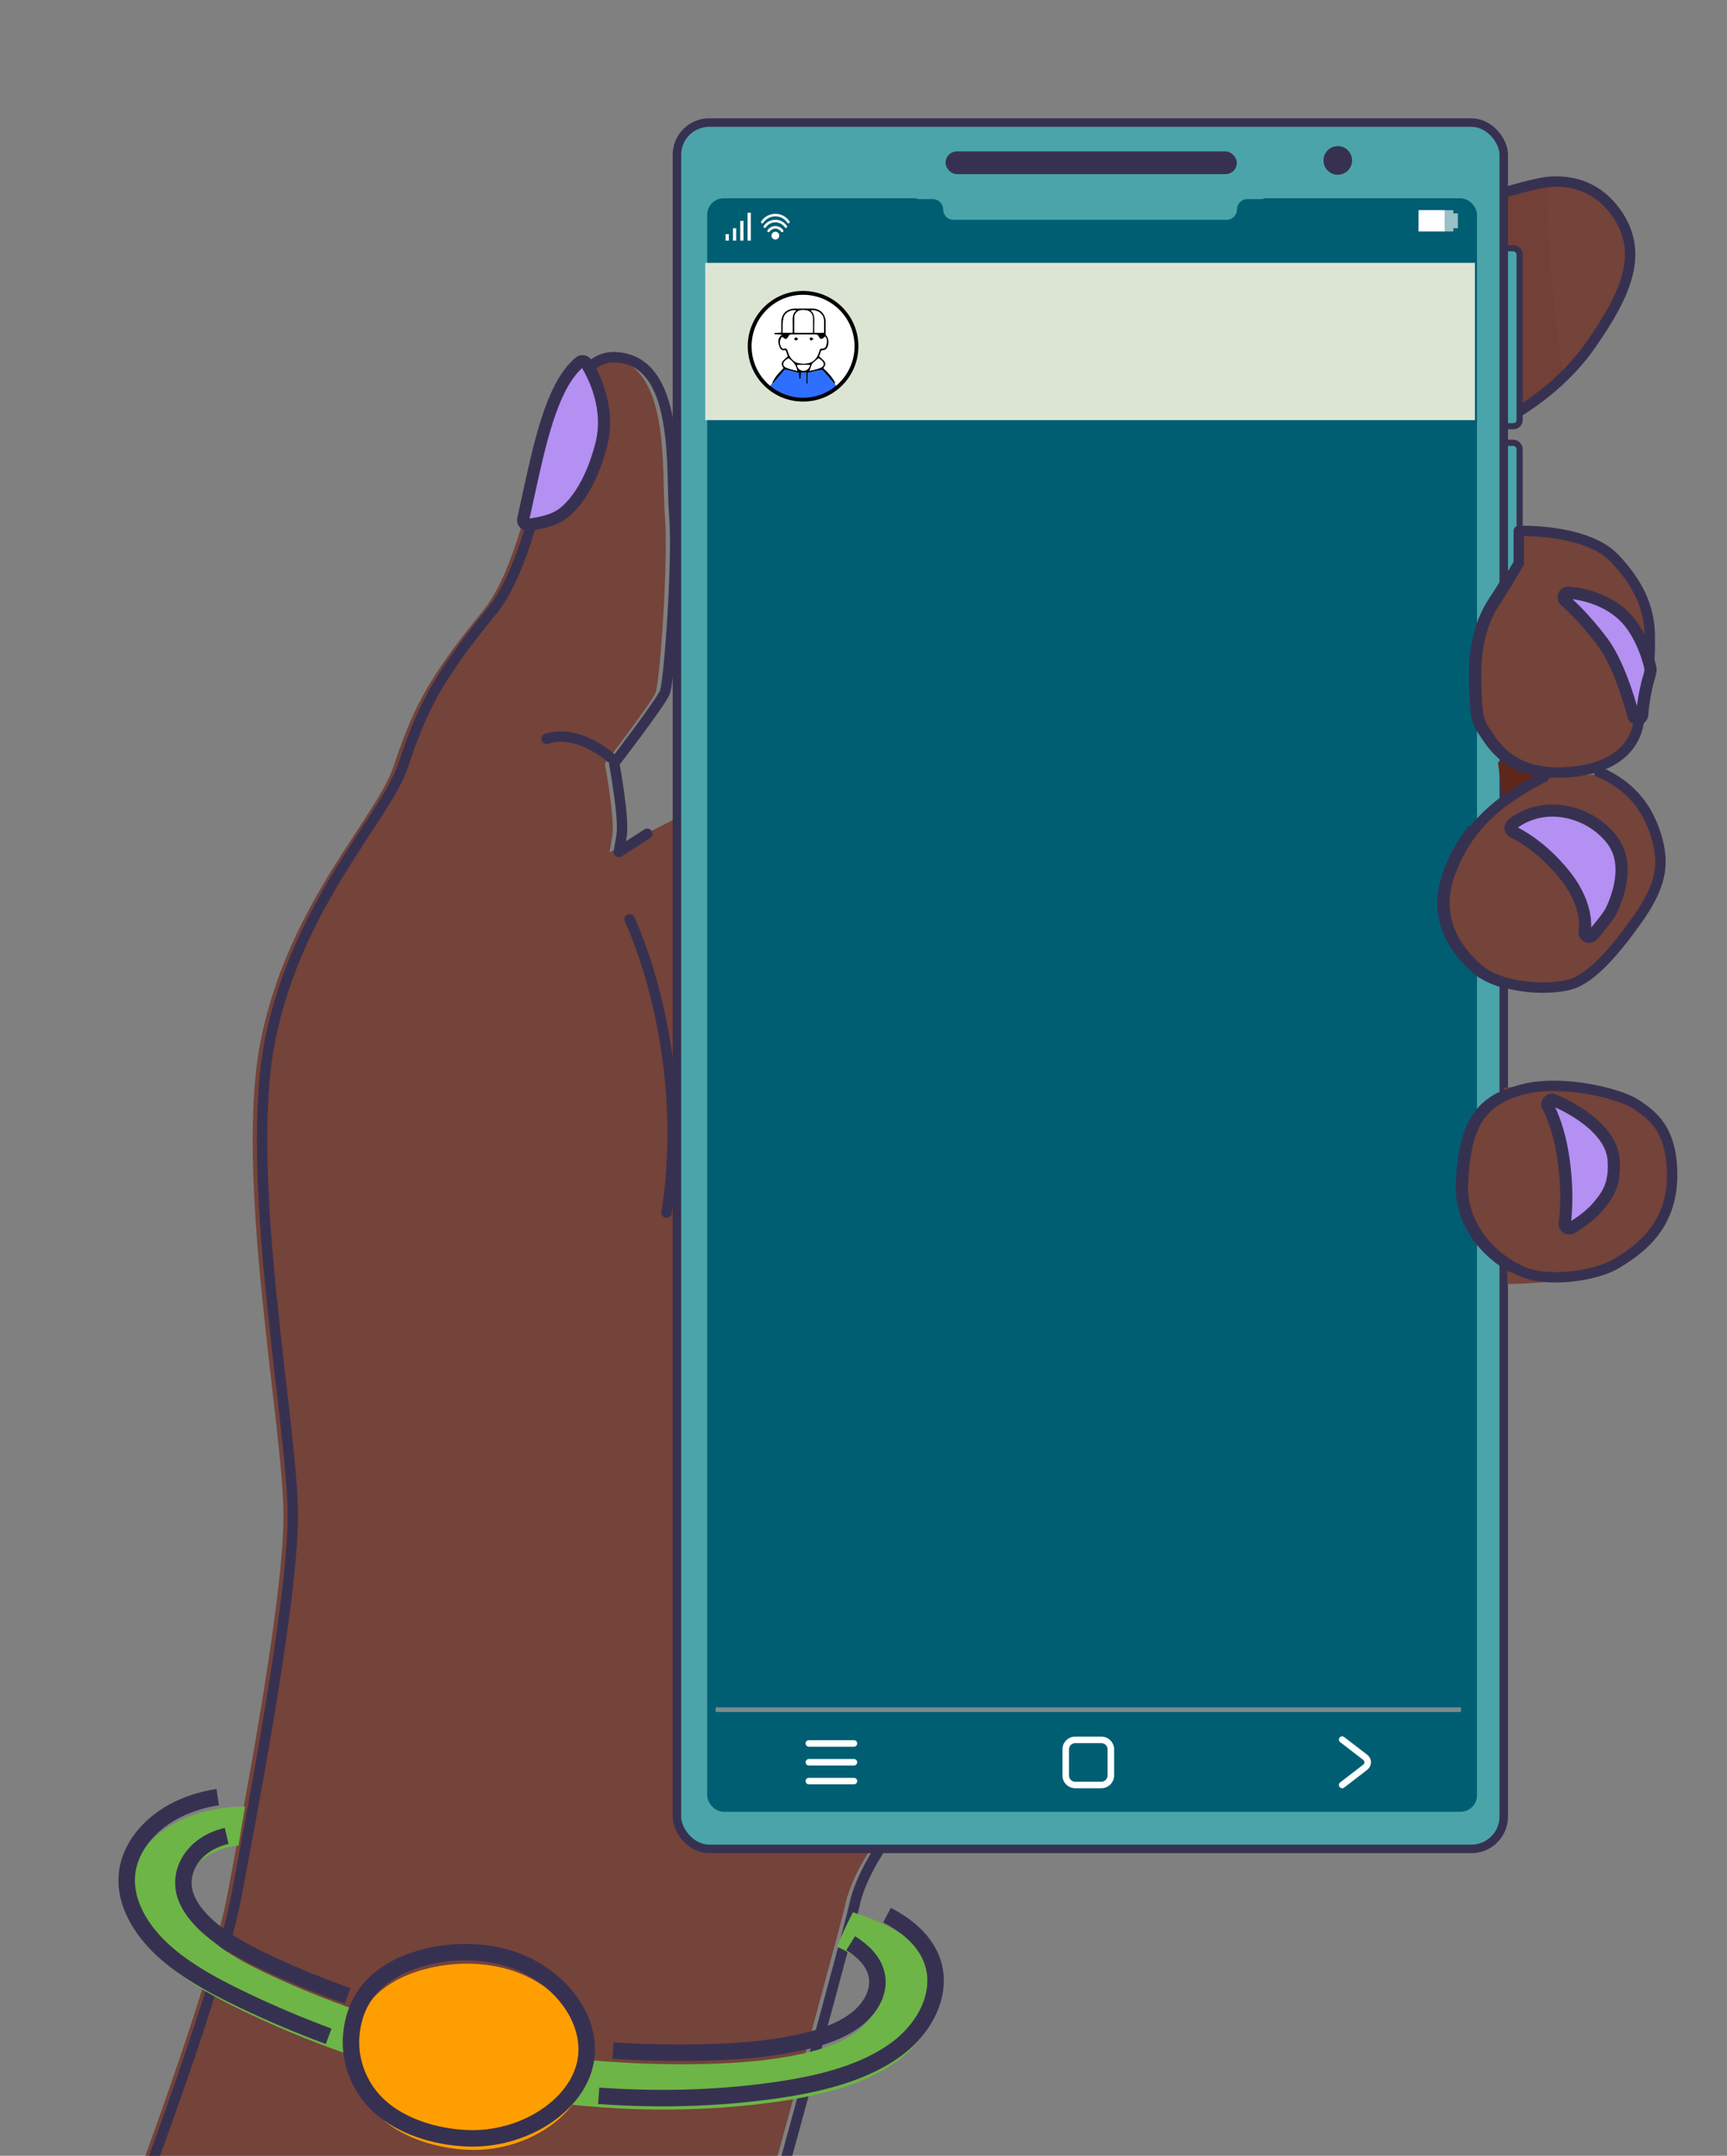 <?xml version="1.0" encoding="UTF-8"?>
<svg id="Capa_2" data-name="Capa 2" xmlns="http://www.w3.org/2000/svg" xmlns:xlink="http://www.w3.org/1999/xlink" viewBox="0 0 907.83 1133.22">
  <rect x="0" y="0" width="907.83" height="1133.22" fill="#808080" stroke="none"/>
  <defs>
    <style>
      .cls-1, .cls-2 {
        fill: #fff;
      }

      .cls-3 {
        fill: #724036;
      }

      .cls-4 {
        stroke: #000;
        stroke-width: 2.02px;
      }

      .cls-4, .cls-5 {
        stroke-miterlimit: 10;
      }

      .cls-4, .cls-5, .cls-6, .cls-7 {
        fill: none;
      }

      .cls-8 {
        fill: #7c8b8f;
      }

      .cls-9 {
        fill: #373151;
      }

      .cls-10 {
        fill: #005e73;
      }

      .cls-11 {
        fill: #dce5d3;
      }

      .cls-12 {
        stroke-width: 3.24px;
      }

      .cls-12, .cls-5, .cls-13, .cls-14, .cls-7 {
        stroke: #373151;
      }

      .cls-12, .cls-13, .cls-14, .cls-7 {
        stroke-linecap: round;
        stroke-linejoin: round;
      }

      .cls-12, .cls-13, .cls-15 {
        fill: #4aa4a9;
      }

      .cls-5 {
        stroke-width: 8.66px;
      }

      .cls-16 {
        fill: #ff9e00;
      }

      .cls-17 {
        fill: #5f271c;
      }

      .cls-2 {
        isolation: isolate;
        opacity: .6;
      }

      .cls-13 {
        stroke-width: 4.48px;
      }

      .cls-14 {
        fill: #b390f1;
        stroke-width: 6.38px;
      }

      .cls-18 {
        clip-path: url(#clippath);
      }

      .cls-19 {
        fill: #744339;
      }

      .cls-7 {
        stroke-width: 5.47px;
      }

      .cls-20 {
        fill: #fe786d;
      }

      .cls-21 {
        fill: #2e6fff;
      }

      .cls-22 {
        fill: #6db546;
      }
    </style>
    <clipPath id="clippath">
      <rect class="cls-6" x="-30.32" y="-21.17" width="1050.67" height="1157.33"/>
    </clipPath>
  </defs>
  <g id="Capa_1-2" data-name="Capa 1-2">
    <g class="cls-18">
      <g>
        <g>
          <g>
            <path class="cls-19" d="M788.41,221.35s28.04-13.16,46.72-39.96c18.68-26.8,28.71-48.79,12.98-70.2-14.35-19.54-35.2-15.84-40.13-14.77-11.39,2.47-21.39,5.76-21.39,5.76l1.82,119.16h0Z"/>
            <path class="cls-3" d="M821.99,196.92c-16.42,16.34-33.58,24.43-33.58,24.43l-1.82-119.16s10-3.29,21.39-5.76c1.1-.24,3.01-.59,5.42-.81-.04,11.67,.4,26.79,1.89,45.98,1.96,25.22,4.5,43.17,6.69,55.32h0Z"/>
            <path class="cls-7" d="M789.42,221.35s28.04-13.16,46.72-39.96c18.68-26.8,28.71-48.79,12.98-70.2-14.35-19.54-35.2-15.84-40.13-14.77-11.39,2.47-21.39,5.76-21.39,5.76l1.82,119.16h0Z"/>
            <path class="cls-20" d="M305.78,1130.48c-2.18-.64-3.66-2.77-3.4-5.1,0-.02,2.97-26.93,8.46-80.96,7.45-73.3,6.41-110.57,6.4-110.93-.08-2.64,1.99-4.84,4.62-4.93,2.66-.05,4.84,2,4.92,4.62,.01,.37,1.09,38.17-6.44,112.2-5.5,54.09-8.47,81.03-8.47,81.03-.29,2.63-2.65,4.51-5.27,4.22-.28-.03-.56-.09-.82-.16h0Z"/>
            <path class="cls-19" d="M119.71,995.03c4.91-26.93,29.27-150.35,29.31-197.87s-26.5-180.39-11.68-251.68,60.45-115.54,69.58-142.72c9.13-27.19,16.03-44,46.49-81.05,30.46-37.06,29.75-134.82,64.77-133.76s29.4,60,31.34,83.04-2.64,87.54-4.94,93.15c-2.3,5.6-26.62,37.24-26.62,37.24,0,0,5.36,29.11,3.9,37.88l-1.46,8.77,78.62-40.05,70.2,369.45c-.08,30.9,39.99,59.16,71.43,59.11l19.48,20.54s-32.01,41.61-57.52,63.88c-25.51,22.26-53.24,55.7-58.43,80.84S169.97,2000.44,169.97,2000.44l-439.1-25.33S92.77,1142.74,119.71,995.03Z"/>
            <path class="cls-7" d="M555.44,868.96c-11.43,14.03-31.08,37.12-47.9,51.8-25.51,22.26-53.24,55.7-58.43,80.84S174.9,2000.24,174.9,2000.24l-439.11-25.32S97.69,1142.55,124.63,994.84c4.91-26.93,29.27-150.35,29.31-197.87s-26.5-180.39-11.68-251.68,60.45-115.54,69.58-142.72c9.13-27.19,16.03-44,46.49-81.05,30.46-37.06,29.75-134.82,64.77-133.76s29.4,60,31.34,83.04-2.64,87.54-4.94,93.15c-2.3,5.6-26.62,37.24-26.62,37.24,0,0,5.36,29.11,3.9,37.88l-1.46,8.77,14.9-9.54"/>
            <path class="cls-14" d="M316.19,233.19c4.6-18.46-3.77-35.22-7.82-41.96-.1-.22-.23-.42-.4-.6-.88-.97-2.37-1.04-3.35-.17l-.06,.05s-.01,.02-.02,.03l-1.27,1.13c-13.37,12.71-19.54,41.23-26.09,71.42l-2.15,9.86c-.17,.75,.04,1.54,.56,2.12,.4,.45,.95,.72,1.54,.78,.17,.02,.34,.01,.5,0,3.88-.45,11.13-1.62,16.06-4.45,7.32-4.19,17.08-16.43,22.5-38.2h0Z"/>
            <path class="cls-7" d="M320.94,398.21s-17.06-15.28-33.63-9.83"/>
          </g>
          <g>
            <g>
              <g>
                <rect class="cls-12" x="753.99" y="130.49" width="44.84" height="93.55" rx="3.26" ry="3.26"/>
                <rect class="cls-12" x="753.99" y="232.77" width="44.84" height="93.55" rx="3.26" ry="3.26"/>
                <rect class="cls-12" x="753.99" y="377.65" width="44.84" height="93.55" rx="3.26" ry="3.26"/>
                <rect class="cls-13" x="355.84" y="64.42" width="434.63" height="907.48" rx="16.98" ry="16.98"/>
              </g>
              <rect class="cls-10" x="371.76" y="104.22" width="404.65" height="848.18" rx="8.69" ry="8.69"/>
              <g>
                <rect class="cls-9" x="497.06" y="79.6" width="153.1" height="11.94" rx="5.97" ry="5.97"/>
                <circle class="cls-9" cx="703.23" cy="84.33" r="7.52"/>
              </g>
            </g>
            <path class="cls-15" d="M662.68,93.44h-179.36c-3.01,0-5.45,2.44-5.45,5.45v.32c0,3.01,2.44,5.45,5.45,5.45h7.02c3.01,0,5.45,2.44,5.45,5.45h0c0,3.01,2.44,5.45,5.45,5.45h143.54c3.01,0,5.45-2.44,5.45-5.45h0c0-3.01,2.44-5.45,5.45-5.45h7.02c3.01,0,5.45-2.44,5.45-5.45v-.32c0-3.01-2.44-5.45-5.45-5.45h-.02Z"/>
            <path class="cls-1" d="M578.93,940.02h-13.72c-3.7,0-6.72-3.01-6.72-6.72v-13.72c0-3.7,3.01-6.72,6.72-6.72h13.72c3.7,0,6.72,3.01,6.72,6.72v13.72c0,3.7-3.01,6.72-6.72,6.72Zm-13.72-23.72c-1.81,0-3.29,1.48-3.29,3.29v13.72c0,1.81,1.47,3.29,3.29,3.29h13.72c1.81,0,3.29-1.48,3.29-3.29v-13.72c0-1.81-1.47-3.29-3.29-3.29h-13.72Z"/>
            <path class="cls-1" d="M705.53,940.02c-.51,0-1.02-.23-1.36-.67-.58-.75-.44-1.83,.31-2.4l11.98-9.22c.51-.4,.8-.88,.8-1.36s-.28-.97-.8-1.36l-11.98-9.22c-.75-.58-.89-1.65-.31-2.4s1.66-.89,2.4-.31l11.98,9.22c1.36,1.04,2.13,2.53,2.13,4.08s-.78,3.04-2.13,4.08l-11.98,9.22c-.31,.24-.68,.36-1.05,.36v-.02Z"/>
            <g>
              <path class="cls-1" d="M448.9,918.18h-23.72c-.95,0-1.71-.77-1.71-1.71s.77-1.72,1.71-1.72h23.72c.95,0,1.71,.77,1.71,1.72s-.77,1.71-1.71,1.71Z"/>
              <path class="cls-1" d="M448.9,928.08h-23.72c-.95,0-1.71-.77-1.71-1.71s.77-1.71,1.71-1.71h23.72c.95,0,1.71,.77,1.71,1.71s-.77,1.71-1.71,1.71Z"/>
              <path class="cls-1" d="M448.9,937.97h-23.72c-.95,0-1.71-.77-1.71-1.71s.77-1.71,1.71-1.71h23.72c.95,0,1.71,.77,1.71,1.71s-.77,1.71-1.71,1.71Z"/>
            </g>
            <rect class="cls-8" x="376.18" y="897.52" width="391.79" height="2.41"/>
            <rect class="cls-11" x="370.71" y="138.18" width="404.62" height="82.68"/>
            <g>
              <g>
                <g>
                  <rect class="cls-1" x="392.97" y="111.82" width="1.71" height="14.67"/>
                  <rect class="cls-1" x="389.12" y="116.11" width="1.71" height="10.38"/>
                  <rect class="cls-1" x="385.27" y="120" width="1.71" height="6.48"/>
                  <rect class="cls-1" x="381.42" y="123.08" width="1.71" height="3.41"/>
                </g>
                <g>
                  <path class="cls-1" d="M400.69,117.43c-.13,0-.26-.04-.37-.11-.15-.1-.25-.25-.29-.43-.03-.18,0-.36,.1-.5,1.67-2.5,4.46-3.99,7.46-3.99s5.77,1.48,7.44,3.96c.1,.15,.14,.33,.1,.5-.03,.18-.14,.33-.29,.43-.11,.08-.24,.11-.37,.11-.22,0-.43-.11-.56-.3-1.42-2.11-3.78-3.37-6.32-3.37s-4.92,1.27-6.34,3.39c-.12,.19-.33,.3-.56,.3h0Z"/>
                  <path class="cls-1" d="M402.03,119.83c-.13,0-.26-.04-.37-.11-.15-.1-.25-.25-.29-.43-.03-.18,0-.35,.1-.5,1.37-2.05,3.65-3.27,6.11-3.27s4.73,1.21,6.09,3.25c.21,.31,.12,.72-.18,.93-.11,.08-.24,.11-.38,.11-.22,0-.43-.11-.56-.3-1.12-1.66-2.98-2.65-4.98-2.65s-3.87,1-4.99,2.67c-.12,.19-.33,.3-.56,.3h0Z"/>
                  <path class="cls-1" d="M404.01,122.07c-.13,0-.26-.04-.37-.11-.31-.21-.39-.62-.18-.93,.92-1.38,2.46-2.21,4.12-2.21s3.19,.82,4.12,2.19c.21,.31,.12,.72-.18,.93-.11,.08-.24,.12-.38,.12-.22,0-.43-.11-.56-.3-.67-1-1.8-1.6-3-1.6s-2.33,.6-3.01,1.61c-.13,.19-.34,.3-.56,.3h0Z"/>
                  <path class="cls-1" d="M407.58,125.91c-1.13,0-2.05-.92-2.05-2.05s.92-2.05,2.05-2.05,2.05,.92,2.05,2.05-.92,2.05-2.05,2.05Z"/>
                </g>
              </g>
              <g>
                <polygon class="cls-2" points="764 119.98 766.37 119.98 766.37 112.2 764 112.2 764 110.5 745.73 110.5 745.73 121.68 764 121.68 764 119.98"/>
                <rect class="cls-1" x="745.73" y="110.5" width="13.66" height="11.18"/>
              </g>
            </g>
            <g>
              <circle class="cls-1" cx="422.15" cy="182.02" r="28.07"/>
              <path class="cls-21" d="M411.74,193.46l-6.11,8.37-1.45,1.93s6.85,6.8,19.3,6.55c0,0,10.27-.26,16.82-6.55l-7.68-10.32s-4.39,1.46-5.54,1.72-3.3,.45-3.3,.45l-4.27-.19-7.76-1.95h-.01Z"/>
              <g>
                <path d="M431.65,184.31c-.3,.85-.7,1.97-1.09,3.08,3.61,2.83,3.96,3.73,2.25,6.17,2.45,2.27,4.72,4.73,6.25,7.73-.13,.11-.27,.23-.4,.34-.31-.34-.62-.67-.92-1.02-1.68-1.97-3.32-3.98-5.07-5.89-.3-.32-1.07-.4-1.57-.3-2.1,.41-4.18,.94-6.6,1.5v5.64c-.18,0-.36,0-.54-.01v-5.82h-2.89c-.1,1.14-.19,2.21-.29,3.28-.2,0-.4-.01-.61-.02-.06-1.08-.12-2.17-.17-3.05-2.39-.61-4.64-1.22-6.91-1.74-.31-.07-.82,.23-1.07,.52-1.7,1.95-3.35,3.95-5.02,5.92-.3,.35-.62,.68-1.12,.86,1.28-3.21,3.59-5.62,6.03-7.92-1.67-2.58-1.44-3.21,2.25-6.22-.37-1.08-.75-2.16-1.17-3.36-1.53,.48-2.63-.11-3.17-1.56-.86-2.28-1.32-4.55,1.22-6.51-1.51-.11-2.74-.2-3.98-.29,.01-.19,.02-.39,.03-.58,1.14-.07,2.29-.13,3.59-.21v-5.23c.02-4.65,2.8-7.41,7.48-7.42,2.98,0,5.97-.02,8.95,0,4.02,.03,6.87,2.92,6.89,6.95,.01,2.12-.03,4.24,0,6.35,0,.36,.16,.81,.4,1.07,1.58,1.61,1.47,5.68-.35,7.05-.57,.43-1.47,.43-2.42,.68h.02Zm-20.41-7.2c-1.7,1.22-1.53,5.14,.21,6.06,.16,.09,.4,.18,.54,.13,1.83-.71,1.92,.72,2.28,1.83,1.36,4.17,3.94,6.07,8.22,6.04,4.14-.03,6.74-2.01,8.02-6.12,.09-.27,.17-.55,.24-.83,.19-.82,.56-1.17,1.53-1.05,.55,.06,1.5-.37,1.69-.83,.44-1.08,.68-2.29,.71-3.46,.02-.62-.57-1.26-.93-1.97-2.03,1.88-2.48,1.78-3.62-.33-.19-.36-.76-.73-1.16-.73-4.42-.05-8.85-.05-13.27,0-.38,0-.91,.42-1.1,.79-1.04,2-1.66,2.12-3.37,.47h0Zm16.05-2.22c0-2.67,.03-5.17,0-7.67-.03-2.23-1.36-3.76-3.47-4.12-3.09-.53-5.2,.36-6.05,2.58-.09,.22-.21,.45-.21,.68-.01,2.82,0,5.64,0,8.52h9.73Zm-8.78-11.72c-3.13-.38-6.04,1.24-6.63,4.07-.52,2.48-.36,5.09-.5,7.61h5.24c0-2.37,.04-4.63-.01-6.88-.04-1.82,.41-3.41,1.91-4.8h0Zm7.67-.01c1.71,1.47,1.97,3.21,1.91,5.1-.07,2.19-.02,4.38-.02,6.62h5.01c0-2.42,.25-4.79-.06-7.08-.42-3.08-3.41-5.03-6.84-4.65h0Zm4.07,25.19c-1.13,.95-2.08,1.74-3.02,2.55-.2,.17-.38,.41-.47,.66-.37,1.01-.7,2.03-1.17,3.4,1.89-.5,3.77-.79,5.49-1.49,2.39-.98,2.5-2.56,.49-4.21-.44-.36-.94-.64-1.32-.9h0Zm-15.75-.01c-.43,.29-.97,.6-1.45,.98-1.8,1.46-1.75,3.09,.35,3.99,1.78,.76,3.74,1.1,5.68,1.64-.56-3.08-2.3-4.93-4.58-6.62h0Zm11.27,3.52h-6.73c.05,1.62,1.36,2.93,3.14,3.04,1.8,.11,3.27-1.16,3.59-3.04h0Z"/>
                <path class="cls-1" d="M411.24,177.1c1.7,1.66,2.33,1.53,3.37-.47,.19-.37,.72-.78,1.1-.79,4.42-.06,8.85-.06,13.27,0,.4,0,.96,.38,1.16,.73,1.14,2.12,1.59,2.22,3.62,.33,.36,.71,.94,1.35,.93,1.97-.03,1.17-.27,2.38-.71,3.46-.19,.45-1.14,.89-1.69,.83-.97-.12-1.34,.23-1.53,1.05-.07,.28-.16,.55-.24,.83-1.28,4.11-3.88,6.09-8.02,6.12-4.28,.03-6.86-1.87-8.22-6.04-.36-1.12-.45-2.54-2.28-1.83-.14,.06-.38-.04-.54-.13-1.73-.92-1.91-4.84-.21-6.06h0Zm8.4,1.12c-.62-.45-.99-.93-1.29-.89-.33,.04-.72,.54-.82,.91-.05,.18,.49,.74,.77,.74,.35,0,.71-.38,1.34-.76h0Zm8.03,0c-.59-.44-.91-.86-1.28-.9-.25-.03-.82,.5-.79,.72,.04,.36,.43,.89,.73,.93,.32,.05,.72-.38,1.34-.75h0Z"/>
                <path class="cls-1" d="M427.29,174.88h-9.75v-8.52c0-.23,.13-.46,.21-.68,.86-2.22,2.96-3.12,6.05-2.58,2.11,.36,3.44,1.9,3.47,4.12,.04,2.5,0,5,0,7.67h.02Z"/>
                <path class="cls-1" d="M418.51,163.15c-1.5,1.39-1.95,2.99-1.91,4.8,.05,2.25,.01,4.51,.01,6.88h-5.24c.14-2.52-.01-5.14,.5-7.61,.59-2.83,3.51-4.45,6.63-4.07h0Z"/>
                <path class="cls-1" d="M426.18,163.14c3.43-.38,6.41,1.57,6.84,4.65,.31,2.29,.06,4.67,.06,7.08h-5.01c0-2.24-.05-4.43,.02-6.62,.06-1.89-.2-3.63-1.91-5.1h0Z"/>
                <path class="cls-1" d="M430.25,188.32c.38,.26,.89,.54,1.32,.9,2.01,1.65,1.9,3.24-.49,4.21-1.72,.7-3.6,1-5.49,1.49,.47-1.37,.8-2.39,1.17-3.4,.09-.24,.27-.48,.47-.66,.93-.81,1.89-1.6,3.02-2.55h0Z"/>
                <path class="cls-1" d="M414.5,188.32c2.28,1.69,4.02,3.54,4.58,6.62-1.94-.54-3.9-.88-5.68-1.64-2.1-.9-2.15-2.53-.35-3.99,.48-.38,1.01-.69,1.45-.98h0Z"/>
                <path class="cls-1" d="M425.77,191.83c-.32,1.88-1.79,3.14-3.59,3.04-1.78-.1-3.08-1.42-3.14-3.04h6.73Z"/>
                <path d="M419.64,178.22c-.63,.39-.99,.77-1.34,.76-.28,0-.82-.56-.77-.74,.1-.37,.49-.87,.82-.91,.3-.04,.68,.44,1.29,.89h0Z"/>
                <path d="M427.67,178.22c-.62,.37-1.02,.8-1.34,.75-.3-.05-.69-.58-.73-.93-.03-.22,.54-.75,.79-.72,.37,.04,.69,.46,1.28,.9h0Z"/>
              </g>
              <circle class="cls-4" cx="422.15" cy="182.02" r="28.07"/>
            </g>
          </g>
        </g>
        <path class="cls-7" d="M330.97,483.26s32.79,68.01,19.43,154.24"/>
        <path class="cls-19" d="M792.28,666.66l-1.45-94.94s20.74-1.69,31.38-.69,5.75,99.6,5.75,99.6c-12.89,4.53-35.56,4.28-35.56,4.28l-.13-8.25"/>
        <path class="cls-17" d="M826.62,401.84c-10.55-.54-39.2-1.3-39.2-1.3l3.15,24.21,36.04-22.92h0Z"/>
        <path class="cls-19" d="M877.92,614.28c1.53,30.74-18.17,42.97-28.41,49.49-10.24,6.52-31.41,9.49-44.71,6.51-13.3-2.98-38.23-20.63-36.8-48.49,1.43-27.86,7.58-41.75,28.96-48.44s52.79,1.35,61.35,6.76c10.37,6.54,18.61,14.03,19.61,34.17h0Z"/>
        <path class="cls-19" d="M810.53,408.45c2.18-1.13,4.19-2.14,5.91-2.99"/>
        <path class="cls-19" d="M842.21,407.01c11.19,5.45,22.02,14.49,27.48,32.65,4.61,15.34,2,26.75-9.94,43.64s-23.41,29.79-33.69,33.66c-10.28,3.87-37.6,3.49-50.5-7.98s-21.9-27.77-14.79-48.56,19.65-32.91,31.72-41.32c5.59-3.89,12.37-7.69,18.05-10.64"/>
        <path class="cls-19" d="M797.36,279.11s35.58-1.34,50.54,14.54c14.96,15.88,18.14,29.16,18.31,40.29s-.33,17.51-2.04,22.7c-1.71,5.2-2.97,14.16-3.29,18.94-.33,4.78-1.4,25.87-33.55,29.94-32.16,4.07-42.36-13.28-46.63-19.57-4.27-6.3-5.29-7.68-5.79-27.56s3.87-32.87,10.29-42.52c6.42-9.64,12.14-19.85,12.14-19.85l.03-16.93v.02Z"/>
        <path class="cls-7" d="M787.85,660.9c-10.39-8.35-19.74-21.75-18.85-39.12,1.43-27.86,7.58-41.75,28.96-48.44s52.79,1.35,61.35,6.76c10.37,6.54,18.61,14.03,19.61,34.17,1.53,30.74-18.17,42.97-28.41,49.49-10.24,6.52-31.41,9.49-44.71,6.51-5.01-1.12-11.67-4.33-17.95-9.37"/>
        <path class="cls-7" d="M843.5,407.14c11.09,5.46,21.78,14.51,27.2,32.52,4.61,15.34,2,26.75-9.94,43.64s-23.41,29.79-33.69,33.66c-10.28,3.87-37.6,3.49-50.5-7.98s-21.9-27.77-14.79-48.56,19.65-32.91,31.72-41.32c5.62-3.91,12.44-7.72,18.13-10.68"/>
        <path class="cls-7" d="M840.54,405.77c.99,.43,1.98,.89,2.96,1.38"/>
        <path class="cls-7" d="M798.37,279.11s35.58-1.34,50.54,14.54c14.96,15.88,18.14,29.16,18.31,40.29s-.33,17.51-2.04,22.7c-1.71,5.2-2.97,14.16-3.29,18.94-.33,4.78-1.4,25.87-33.55,29.94-32.16,4.07-42.36-13.28-46.63-19.57-4.27-6.3-5.29-7.68-5.79-27.56s3.87-32.87,10.29-42.52c6.42-9.64,12.14-19.85,12.14-19.85l.03-16.93v.02Z"/>
        <path class="cls-14" d="M867.65,351.7c-.08-.45-1.95-11.13-8.99-21.8-11.4-17.27-33.31-18.29-34.24-18.32-1.01-.04-1.94,.57-2.31,1.51-.37,.95-.1,2.03,.67,2.68,.1,.09,9.86,8.5,19.76,21.89,9.79,13.24,15.96,38.23,16.02,38.48,.21,.85,.85,1.49,1.65,1.73,.28,.08,.58,.11,.87,.09,1.18-.1,2.1-1.05,2.18-2.22,.52-7.65,2.41-16.02,3.17-18.35,.5-1.52,.89-3.11,1.21-4.87,.05-.28,.05-.56,0-.83h0Z"/>
        <path class="cls-7" d="M803.46,404.17c-13.99-4.17-19.81-13.84-22.77-18.21-4.27-6.3-5.29-7.67-5.79-27.55-.5-19.88,3.87-32.87,10.29-42.52,3.19-4.79,6.2-9.72,8.43-13.47"/>
        <path class="cls-7" d="M790.05,516.43c-5.55-1.63-10.66-4.05-14.49-7.46-12.9-11.47-21.9-27.77-14.79-48.56,3.31-9.69,7.81-17.5,12.89-23.93"/>
        <path class="cls-7" d="M794.62,666.14c-12.91-7.21-27.74-22.68-26.62-44.36,1.22-23.73,5.9-37.3,20.46-44.94"/>
        <path class="cls-14" d="M848.22,442.62c-3.87-5.63-11-11.78-20.66-14.75-.19-.06-.37-.12-.56-.17-2.56-.75-5.28-1.28-8.17-1.51-14.55-1.13-23.64,6.88-24.01,7.22-.61,.55-.89,1.36-.76,2.17,.13,.8,.67,1.48,1.41,1.8,.14,.06,14.23,6.27,27.42,23.03,12.8,16.27,10.16,29.03,10.13,29.15-.25,1.07,.26,2.17,1.24,2.67,.14,.07,.28,.12,.41,.16,.89,.26,1.86-.01,2.48-.73,.79-.91,7.8-9.06,9.6-12.52,1.17-2.25,11.18-22.39,1.47-36.52h0Z"/>
        <path class="cls-14" d="M848.24,609.62c-1.54-19.3-30.35-30.87-31.57-31.35-1-.49-2.04-.1-2.7,.68-.66,.78-.75,1.9-.23,2.77,.06,.1,5.84,9.9,8.36,29.08,2.55,19.37,.45,32,.43,32.13-.15,.91,.22,1.82,.97,2.35,.22,.15,.46,.27,.71,.34,.6,.18,1.27,.11,1.83-.2,.34-.19,8.38-4.71,13.51-10.66,4.58-5.32,9.78-11.35,8.67-25.14h.02Z"/>
        <rect class="cls-6" x="44.35" y="-77.17" width="1050.67" height="1312"/>
        <g>
          <path class="cls-22" d="M128.81,949.69l-3.44,20.36-.02,.13c-7.05,.71-13.79,3.22-18.79,7.18-7.47,5.91-10.89,14.93-8.86,23.32,1.27,5.2,4.47,10.04,8.45,14.32,1.66,1.79,3.46,3.5,5.38,5.11,8.73,7.43,19.75,13.14,30.82,18.3,69.21,32.2,149.51,48.56,228.59,46.55,16.46-.42,32.96-1.63,48.81-4.96,.34-.06,.71-.14,1.05-.21,10.98-2.37,21.87-5.91,30.01-12.19,8.13-6.27,13.08-15.69,10.46-24.65-2.55-8.77-11.25-15.04-21.38-19.7,2.61-6.07,5.42-12.07,8.44-18.02,17.54,5.5,32.88,13.74,40.11,26.53,10.01,17.67,.6,39.05-16.96,51.79-15.95,11.57-37.2,17.26-58.66,20.62-2.16,.35-4.34,.66-6.51,.96-94.7,12.89-194.83-7.79-278.46-48.03-8.52-4.09-16.96-8.44-24.77-13.38-6.23-3.9-12.04-8.18-17.2-12.99-11.61-10.84-19.55-24.8-18.48-38.83,1.06-13.6,10.8-26.23,24.84-33.73,10.66-5.7,23.58-8.5,36.57-8.51v.03Z"/>
          <path class="cls-16" d="M200.43,1113.5c11.45,10.27,28.63,15.83,45.63,16.58,29.63,1.31,57.99-16.93,62.46-40.17,4.47-23.24-15.54-48.41-44.07-55.42-13.4-3.29-27.97-2.86-41.06,.63-23.83,6.36-36.87,20.96-38.1,42.19-.71,12.28,4.12,26.31,15.14,36.19h0Z"/>
          <g>
            <path class="cls-5" d="M172.76,1070.43c-15.65-5.8-30.9-12.29-45.64-19.38-8.52-4.09-16.96-8.44-24.77-13.38-6.23-3.9-12.04-8.18-17.2-12.99-11.61-10.84-19.55-24.8-18.48-38.83,1.06-13.6,10.8-26.23,24.84-33.73,6.9-3.69,14.74-6.16,22.94-7.45"/>
            <path class="cls-5" d="M466.27,1006.71c9.34,4.87,16.96,11.06,21.45,19.01,10.01,17.67,.6,39.05-16.96,51.79-15.95,11.57-37.2,17.26-58.66,20.62-2.16,.35-4.34,.66-6.51,.96-29.98,4.08-60.5,4.8-90.87,2.59"/>
            <path class="cls-5" d="M322.27,1077.9c15.96,1.07,31.98,1.41,47.94,1.01,16.46-.42,32.96-1.63,48.81-4.96,.34-.06,.71-.14,1.05-.21,10.98-2.37,21.87-5.91,30.01-12.19,8.13-6.27,13.08-15.69,10.46-24.65-1.84-6.34-6.89-11.37-13.37-15.43"/>
            <path class="cls-5" d="M119.15,965.04c-5,1.2-9.63,3.33-13.32,6.26-7.47,5.91-10.89,14.93-8.86,23.32,1.27,5.2,4.47,10.04,8.45,14.32,1.66,1.79,3.46,3.5,5.38,5.11,8.73,7.43,19.75,13.14,30.82,18.3,13.32,6.2,27.04,11.8,41.09,16.81"/>
            <path class="cls-5" d="M199.7,1107.43c11.45,10.27,28.63,15.83,45.63,16.58,29.63,1.31,57.99-16.93,62.46-40.17,4.47-23.24-15.54-48.41-44.07-55.42-13.4-3.29-27.97-2.86-41.06,.63-23.83,6.36-36.87,20.96-38.1,42.19-.71,12.28,4.12,26.31,15.14,36.19h0Z"/>
          </g>
        </g>
      </g>
    </g>
  </g>
</svg>